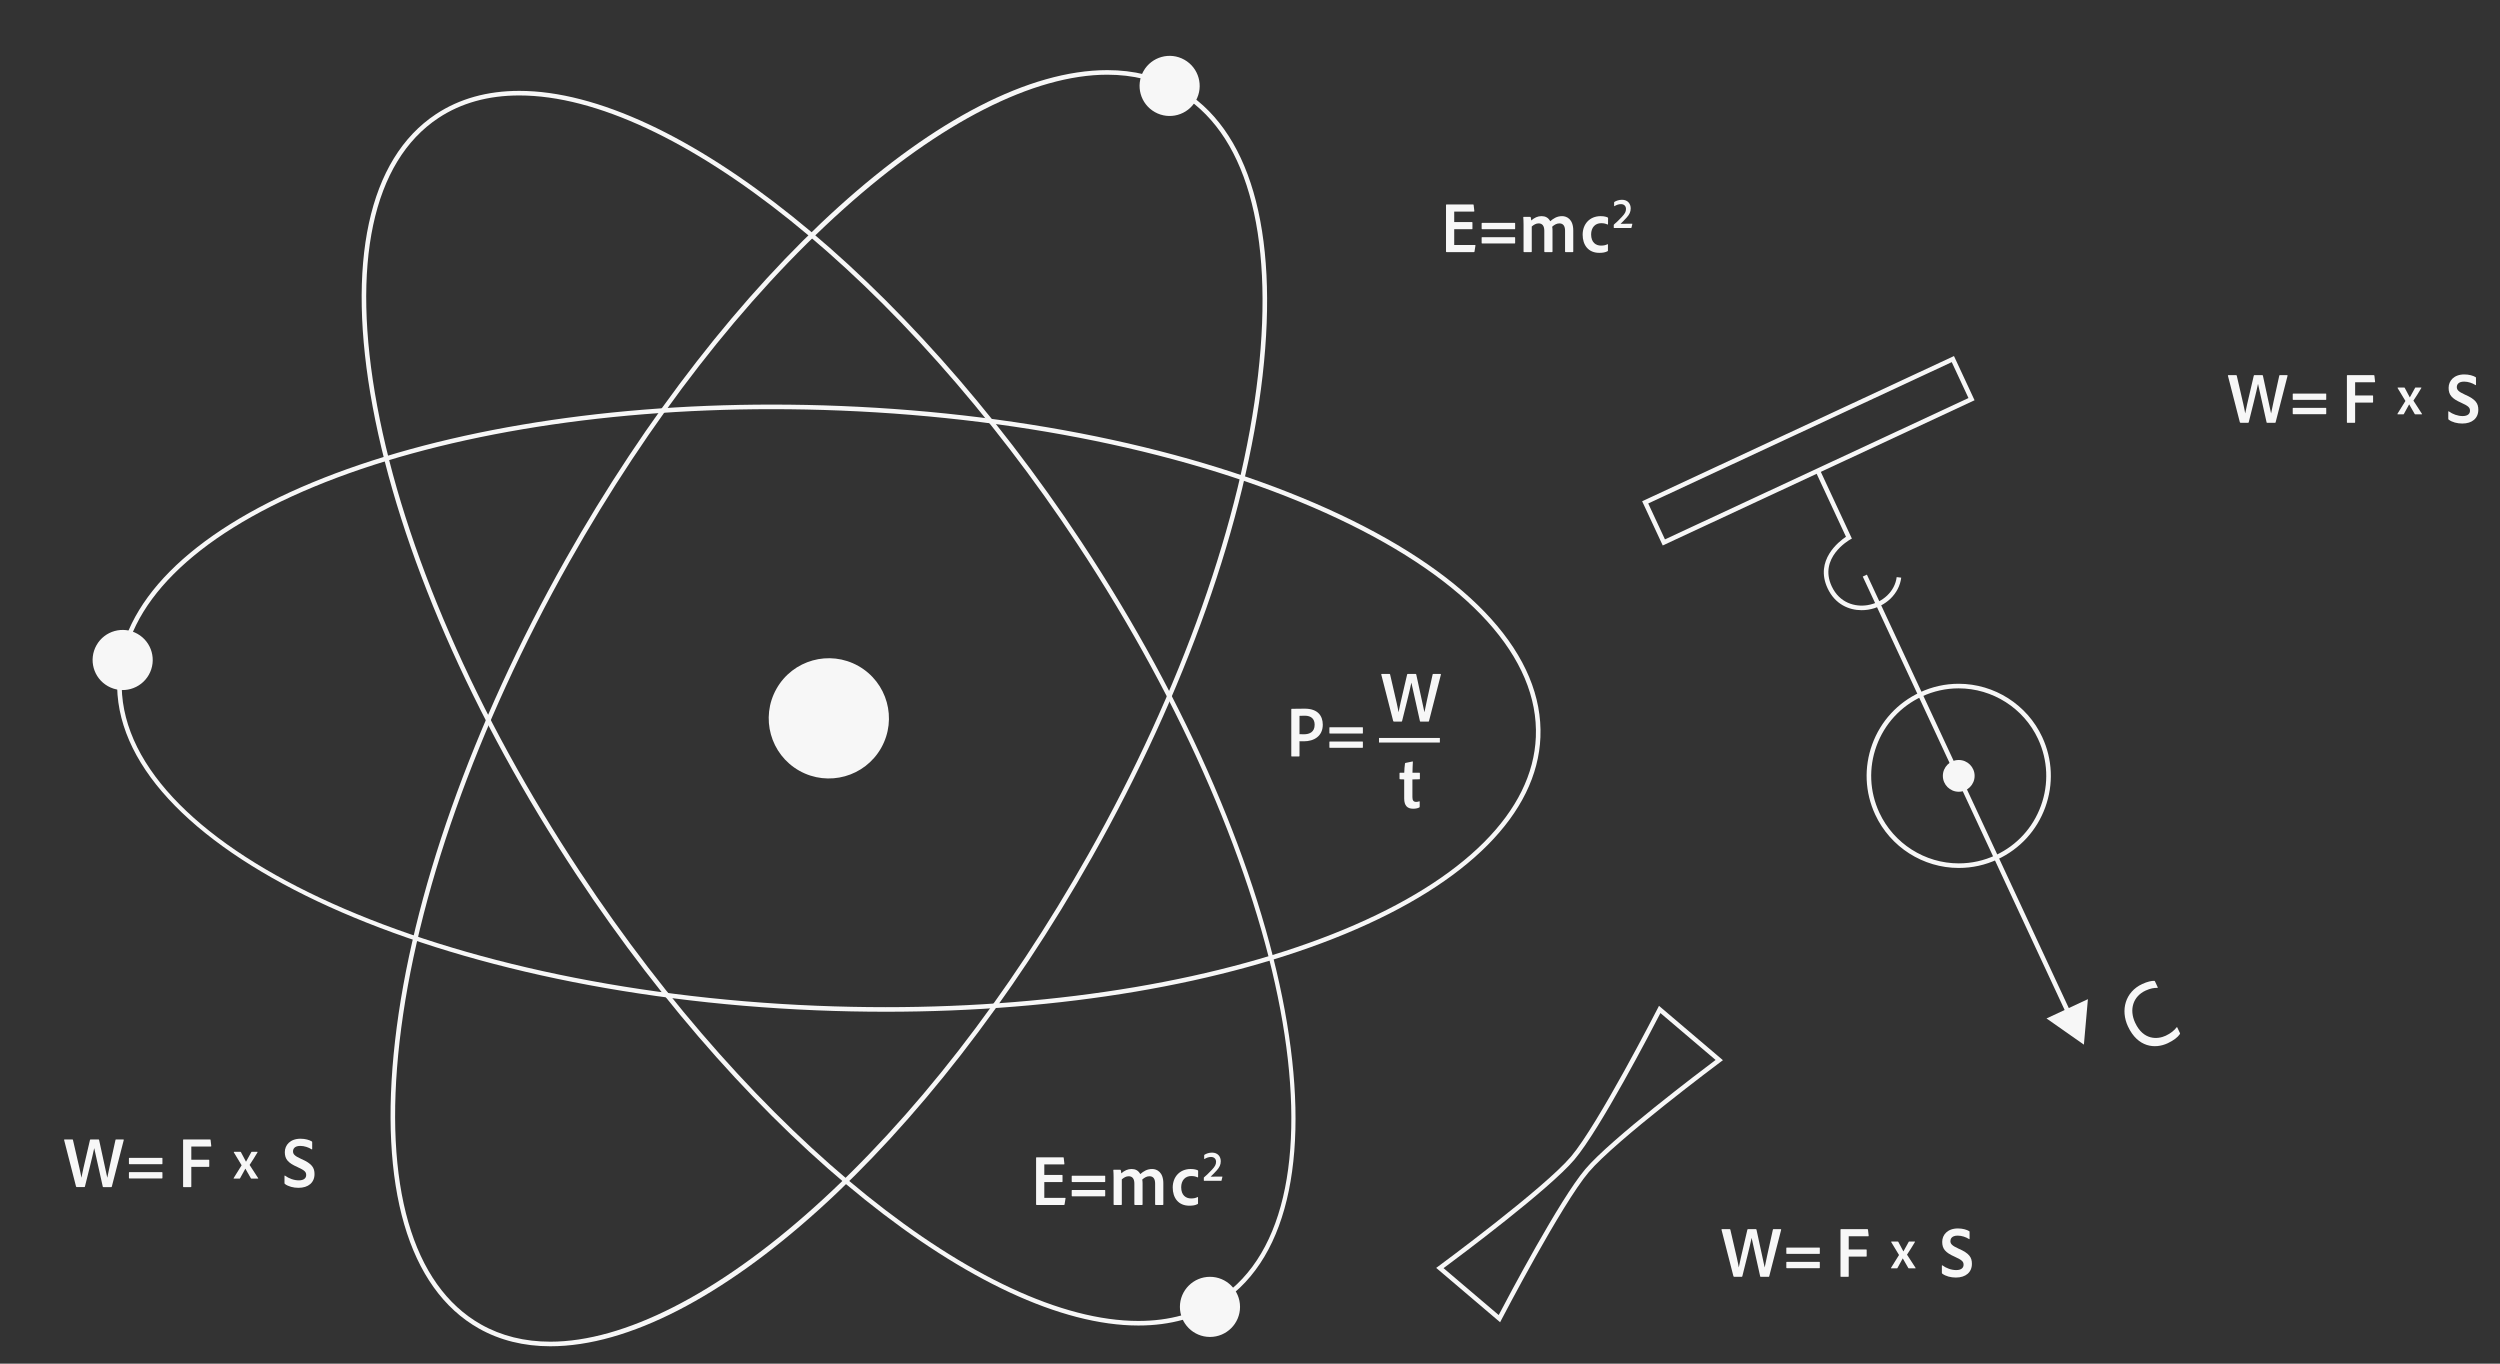 <?xml version="1.0" encoding="utf-8"?>
<!-- Generator: Adobe Illustrator 16.0.0, SVG Export Plug-In . SVG Version: 6.00 Build 0)  -->
<!DOCTYPE svg PUBLIC "-//W3C//DTD SVG 1.1//EN" "http://www.w3.org/Graphics/SVG/1.1/DTD/svg11.dtd">
<svg version="1.1" id="Isolation_Mode" xmlns="http://www.w3.org/2000/svg" xmlns:xlink="http://www.w3.org/1999/xlink" x="0px"
	 y="0px" width="690.831px" height="376.834px" viewBox="-83.094 -28.167 690.831 376.834"
	 enable-background="new -83.094 -28.167 690.831 376.834" xml:space="preserve">
<rect x="-83.094" y="-28.167" width="690.831" height="376.834" fill="#333333" stroke="none"/>
<g>
	<g>
		<g>
			<path fill="#F7F7F7" d="M68.987,343.851c-7.33,0-13.977-1.655-19.757-4.914c-19.53-11.021-27.755-39.247-23.158-79.486
				c4.575-40.049,21.298-87.279,47.086-132.991C118.086,46.828,179.658-8.789,222.891-8.789c7.33,0,13.978,1.654,19.759,4.915
				c19.529,11.018,27.753,39.244,23.158,79.481c-4.574,40.049-21.295,87.275-47.083,132.981
				C173.785,288.226,112.211,343.851,68.987,343.851z M222.89-7.523c-20.31,0-46.168,13.16-72.815,37.057
				C122.558,54.212,96.34,87.944,74.26,127.082c-25.709,45.567-42.375,92.628-46.932,132.514
				c-4.535,39.7,3.463,67.483,22.522,78.236c5.587,3.152,12.026,4.752,19.136,4.752c20.309,0,46.167-13.161,72.814-37.062
				c27.514-24.679,53.734-58.413,75.82-97.557c25.708-45.562,42.373-92.619,46.928-132.503c4.535-39.699-3.463-67.483-22.522-78.235
				C236.438-5.925,230-7.523,222.89-7.523z"/>
		</g>
		<g>
			<path fill="#F7F7F7" d="M231.488,338.117c-42.945,0-106.784-51.196-155.248-124.499C47.291,169.84,27.281,123.909,19.896,84.28
				c-7.422-39.812-1.207-68.548,17.498-80.915c6.445-4.261,14.185-6.422,23.002-6.422c42.951,0,106.794,51.196,155.255,124.499
				c59.848,90.521,77.269,184.84,38.833,210.254C248.041,335.956,240.303,338.117,231.488,338.117z M60.396-1.791
				c-8.566,0-16.07,2.09-22.304,6.212C19.839,16.49,13.819,44.769,21.139,84.049c7.356,39.466,27.299,85.232,56.157,128.871
				c48.242,72.969,111.65,123.931,154.192,123.931c8.564,0,16.065-2.09,22.297-6.21c37.854-25.026,20.274-118.562-39.19-208.501
				C166.354,49.171,102.947-1.791,60.396-1.791z"/>
		</g>
		<g>
			<path fill="#F7F7F7" d="M161.654,251.411c-0.002,0-0.001,0-0.004,0c-6.318,0-12.752-0.132-19.123-0.392
				C34.101,246.589-52.582,205.53-50.7,159.493c0.856-20.987,19.997-40.281,53.896-54.327
				C36.71,91.281,81.824,83.632,130.227,83.632c6.317,0,12.75,0.132,19.122,0.392c52.438,2.142,101.395,12.794,137.854,29.995
				c36.626,17.279,56.291,39.131,55.371,61.531c-0.856,20.989-19.996,40.283-53.893,54.328
				C255.171,243.762,210.057,251.411,161.654,251.411z M130.227,84.9c-48.241,0-93.182,7.613-126.547,21.436
				c-33.416,13.845-52.279,32.743-53.116,53.209c-1.852,45.341,84.287,85.807,192.016,90.208c6.354,0.26,12.769,0.392,19.07,0.392
				c48.243,0,93.184-7.611,126.548-21.437c33.415-13.845,52.278-32.742,53.111-53.209c0.898-21.859-18.51-43.287-54.646-60.334
				C250.355,98.033,201.57,87.426,149.298,85.29C142.943,85.031,136.527,84.9,130.227,84.9z"/>
		</g>
		<g>
			<path fill="#F7F7F7" d="M131.469,162.171c4.508-7.986,14.642-10.812,22.633-6.305c7.99,4.51,10.811,14.645,6.306,22.631
				c-4.511,7.995-14.641,10.814-22.639,6.312C129.781,180.294,126.968,170.166,131.469,162.171z"/>
		</g>
		<g>
			<path fill="#F7F7F7" d="M232.88-8.505c2.252-3.999,7.324-5.409,11.315-3.152c3.993,2.254,5.406,7.314,3.153,11.314
				c-2.255,3.994-7.322,5.408-11.314,3.151C232.035,0.555,230.624-4.511,232.88-8.505z"/>
		</g>
		<g>
			<path fill="#F7F7F7" d="M-56.432,150.131c2.256-4,7.324-5.41,11.319-3.153c3.995,2.254,5.406,7.317,3.151,11.315
				c-2.254,3.995-7.32,5.408-11.314,3.152C-57.273,159.19-58.686,154.125-56.432,150.131z"/>
		</g>
		<g>
			<circle fill="#F7F7F7" cx="251.26" cy="332.967" r="8.308"/>
		</g>
	</g>
	<g>
		<path fill="#F7F7F7" d="M211.085,304.645c-0.018,0.141-0.073,0.16-0.184,0.16h-7.524c-0.129,0-0.166-0.061-0.166-0.181v-12.809
			c0-0.14,0.037-0.181,0.147-0.181h7.303c0.13,0,0.147,0.02,0.186,0.14l0.184,1.645c0.02,0.1,0,0.181-0.128,0.181h-5.422v2.904
			h4.905c0.093,0,0.13,0.042,0.13,0.141v1.685c0,0.121-0.056,0.141-0.13,0.141h-4.905v4.369h5.754c0.11,0,0.13,0.061,0.11,0.16
			L211.085,304.645z"/>
		<path fill="#F7F7F7" d="M213.202,296.727h8.999c0.093,0,0.11,0.039,0.11,0.139v1.445c0,0.14-0.019,0.16-0.148,0.16h-8.943
			c-0.11,0-0.166-0.041-0.166-0.16v-1.445C213.054,296.748,213.11,296.727,213.202,296.727z M213.202,300.675h8.981
			c0.093,0,0.128,0.021,0.128,0.161v1.423c0,0.141-0.056,0.16-0.166,0.16h-8.926c-0.11,0-0.166-0.039-0.166-0.16v-1.444
			C213.054,300.696,213.11,300.675,213.202,300.675z"/>
		<path fill="#F7F7F7" d="M238.372,298.813v5.832c0,0.12-0.074,0.16-0.166,0.16h-1.937c-0.11,0-0.166-0.061-0.166-0.181v-5.732
			c0-1.162-0.405-2.026-1.568-2.026c-0.701,0-1.364,0.342-1.992,0.923c0.055,0.241,0.093,0.622,0.093,1.024v5.812
			c0,0.121-0.038,0.182-0.148,0.182h-1.936c-0.129,0-0.185-0.038-0.185-0.182v-5.731c0-1.343-0.554-2.024-1.569-2.024
			c-0.701,0-1.29,0.34-1.9,0.862v6.915c0,0.1-0.036,0.16-0.148,0.16h-1.973c-0.11,0-0.148-0.061-0.148-0.182v-7.416
			c0-0.802-0.036-1.623-0.073-1.984c-0.019-0.099,0.019-0.158,0.128-0.158h1.734c0.11,0,0.148,0.038,0.203,0.118
			c0.055,0.183,0.111,0.623,0.128,0.883c0.886-0.78,1.808-1.201,2.84-1.201c1.033,0,1.864,0.381,2.416,1.401
			c0.903-0.781,1.881-1.401,3.283-1.401C236.619,294.864,238.372,295.746,238.372,298.813z"/>
		<path fill="#F7F7F7" d="M247.956,304.363c0,0.102-0.019,0.141-0.092,0.182c-0.628,0.342-1.348,0.461-2.307,0.461
			c-3.08,0-4.591-2.225-4.591-5.011c0-2.968,1.954-5.131,4.979-5.131c1.033,0,1.643,0.22,1.937,0.358
			c0.076,0.062,0.11,0.101,0.11,0.223l-0.018,1.623c0,0.119-0.074,0.139-0.148,0.1c-0.479-0.222-0.977-0.361-1.734-0.361
			c-1.695,0-2.785,1.224-2.785,3.107c0,2.186,1.273,3.086,2.73,3.086c0.867,0,1.364-0.16,1.789-0.382
			c0.093-0.02,0.13,0.021,0.13,0.102v1.644H247.956z"/>
		<path fill="#F7F7F7" d="M249.65,298.131c-0.077,0-0.086-0.034-0.086-0.106v-0.712c0-0.069,0.009-0.105,0.053-0.139
			c0.462-0.387,1.215-1.053,2.152-2.068c0.87-0.923,1.173-1.461,1.173-2.22c0-0.784-0.505-1.345-1.397-1.345
			c-0.658,0-1.282,0.245-1.786,0.561c-0.053,0.036-0.097,0.013-0.097-0.07v-0.971c0-0.056,0.01-0.079,0.054-0.117
			c0.538-0.338,1.29-0.605,2.118-0.605c1.591,0,2.41,1.097,2.41,2.384c0,0.946-0.345,1.669-1.098,2.513
			c-0.752,0.84-1.301,1.353-1.708,1.752c0.559-0.013,1.279-0.024,1.914-0.024h1.258c0.076,0,0.098,0.012,0.085,0.081l-0.236,0.991
			c-0.011,0.072-0.043,0.094-0.107,0.094h-4.7V298.131z"/>
	</g>
	<g>
		<path fill="#F7F7F7" d="M324.36,41.343c-0.017,0.14-0.072,0.16-0.183,0.16h-7.526c-0.128,0-0.165-0.06-0.165-0.181v-12.81
			c0-0.14,0.037-0.18,0.146-0.18h7.304c0.132,0,0.149,0.021,0.186,0.141l0.185,1.644c0.02,0.1,0,0.18-0.129,0.18h-5.424v2.907h4.906
			c0.093,0,0.13,0.041,0.13,0.141v1.685c0,0.12-0.057,0.141-0.13,0.141h-4.906v4.37h5.756c0.11,0,0.128,0.06,0.11,0.161
			L324.36,41.343z"/>
		<path fill="#F7F7F7" d="M326.476,33.425h9c0.092,0,0.11,0.04,0.11,0.14v1.443c0,0.14-0.019,0.161-0.146,0.161h-8.944
			c-0.111,0-0.165-0.041-0.165-0.161v-1.443C326.33,33.445,326.384,33.425,326.476,33.425z M326.476,37.374h8.982
			c0.091,0,0.129,0.021,0.129,0.159v1.424c0,0.141-0.054,0.161-0.165,0.161h-8.927c-0.111,0-0.165-0.041-0.165-0.161v-1.443
			C326.33,37.394,326.384,37.374,326.476,37.374z"/>
		<path fill="#F7F7F7" d="M351.648,35.509v5.834c0,0.12-0.073,0.16-0.165,0.16h-1.937c-0.11,0-0.165-0.06-0.165-0.181v-5.733
			c0-1.162-0.406-2.025-1.568-2.025c-0.701,0-1.365,0.34-1.992,0.922c0.056,0.241,0.093,0.622,0.093,1.022v5.813
			c0,0.12-0.037,0.181-0.149,0.181h-1.935c-0.13,0-0.185-0.041-0.185-0.181v-5.733c0-1.343-0.554-2.025-1.566-2.025
			c-0.701,0-1.292,0.34-1.9,0.861v6.916c0,0.102-0.036,0.161-0.146,0.161h-1.975c-0.109,0-0.146-0.059-0.146-0.181v-7.417
			c0-0.801-0.037-1.624-0.074-1.984c-0.02-0.1,0.019-0.161,0.128-0.161h1.735c0.11,0,0.146,0.041,0.201,0.121
			c0.057,0.181,0.112,0.622,0.131,0.882c0.885-0.782,1.809-1.202,2.84-1.202s1.863,0.38,2.415,1.403
			c0.905-0.782,1.882-1.403,3.284-1.403C349.896,31.561,351.648,32.443,351.648,35.509z"/>
		<path fill="#F7F7F7" d="M361.232,41.062c0,0.102-0.019,0.14-0.092,0.181c-0.627,0.342-1.346,0.46-2.305,0.46
			c-3.08,0-4.593-2.224-4.593-5.01c0-2.966,1.956-5.132,4.979-5.132c1.033,0,1.642,0.22,1.937,0.36
			c0.074,0.06,0.112,0.1,0.112,0.221l-0.02,1.623c0,0.12-0.075,0.141-0.147,0.1c-0.48-0.22-0.977-0.361-1.733-0.361
			c-1.697,0-2.785,1.223-2.785,3.107c0,2.186,1.272,3.086,2.729,3.086c0.868,0,1.364-0.161,1.789-0.381
			c0.093-0.02,0.129,0.021,0.129,0.101L361.232,41.062L361.232,41.062z"/>
		<path fill="#F7F7F7" d="M362.928,34.83c-0.076,0-0.087-0.036-0.087-0.105v-0.713c0-0.071,0.012-0.105,0.056-0.141
			c0.461-0.386,1.214-1.052,2.15-2.067c0.871-0.923,1.172-1.461,1.172-2.22c0-0.784-0.505-1.344-1.396-1.344
			c-0.657,0-1.282,0.245-1.785,0.56c-0.054,0.035-0.097,0.011-0.097-0.07v-0.969c0-0.059,0.011-0.082,0.053-0.117
			c0.538-0.339,1.291-0.607,2.12-0.607c1.591,0,2.408,1.099,2.408,2.383c0,0.947-0.343,1.67-1.097,2.512
			c-0.753,0.841-1.301,1.355-1.711,1.752c0.559-0.011,1.28-0.024,1.915-0.024h1.259c0.075,0,0.096,0.012,0.085,0.083l-0.236,0.993
			c-0.011,0.07-0.043,0.094-0.108,0.094h-4.7V34.83z"/>
	</g>
	<g>
		<path fill="#F7F7F7" d="M273.731,167.841c0-0.081,0.037-0.141,0.13-0.141c0.738-0.021,2.177-0.04,3.578-0.04
			c3.724,0,4.979,2.083,4.997,4.409c0,3.228-2.471,4.609-5.238,4.609c-0.554,0-1.088,0-1.199-0.02v4.049
			c0,0.1-0.035,0.161-0.146,0.161h-1.992c-0.074,0-0.13-0.039-0.13-0.141V167.841z M275.998,174.716
			c0.148,0,0.425,0.019,1.274,0.019c1.493,0,2.913-0.62,2.913-2.625c0-1.623-0.957-2.506-2.729-2.506
			c-0.756,0-1.309,0.021-1.457,0.04v5.071H275.998z"/>
		<path fill="#F7F7F7" d="M284.405,172.791h8.999c0.092,0,0.111,0.04,0.111,0.14v1.444c0,0.142-0.02,0.161-0.147,0.161h-8.944
			c-0.111,0-0.166-0.041-0.166-0.161v-1.444C284.257,172.812,284.312,172.791,284.405,172.791z M284.405,176.741h8.981
			c0.092,0,0.13,0.02,0.13,0.161v1.421c0,0.141-0.055,0.161-0.166,0.161h-8.927c-0.111,0-0.166-0.039-0.166-0.161v-1.443
			C284.257,176.76,284.312,176.741,284.405,176.741z"/>
	</g>
	<g>
		<path fill="#F7F7F7" d="M508.869,243.75c1.414-0.658,2.667-0.927,3.354-0.871c0.077-0.007,0.121,0.031,0.176,0.149l0.749,1.607
			c0.067,0.142,0.002,0.174-0.074,0.18c-0.864-0.03-1.931,0.121-3.3,0.761c-3.396,1.58-4.577,5.184-2.858,8.875
			c2.281,4.898,6.228,4.616,8.446,3.584c1.396-0.65,2.385-1.483,3.022-2.329c0.064-0.086,0.131-0.06,0.185,0.06l0.708,1.513
			c0.063,0.141,0.076,0.225-0.012,0.321c-0.541,0.828-1.724,1.752-3.355,2.514c-3.482,1.622-8.271,1.175-10.983-4.649
			C502.843,250.991,504.148,245.948,508.869,243.75z"/>
	</g>
	<g>
		<path fill="#F7F7F7" d="M310.515,168.608h0.019c0.223-1.123,0.775-3.787,2.251-10.382c0.019-0.121,0.055-0.159,0.184-0.159h1.976
			c0.11,0,0.147,0.038,0.129,0.179l-3.3,12.87c-0.037,0.1-0.093,0.121-0.186,0.121h-2.121c-0.128,0-0.166-0.04-0.185-0.121
			c-0.591-2.646-1.976-8.76-2.36-10.604h-0.02c-0.388,1.985-1.918,8.017-2.545,10.523c-0.019,0.12-0.073,0.2-0.184,0.2h-2.068
			c-0.11,0-0.165-0.061-0.222-0.182l-3.282-12.808c-0.035-0.12,0.019-0.179,0.111-0.179h2.121c0.092,0,0.166,0,0.202,0.14
			c1.864,7.979,2.158,9.321,2.324,10.403h0.02c0.221-1.141,0.498-2.504,2.359-10.382c0.037-0.141,0.093-0.159,0.203-0.159h2.139
			c0.112,0,0.148,0.038,0.185,0.159L310.515,168.608z"/>
	</g>
	<g>
		<path fill="#F7F7F7" d="M309.207,194.728c0,0.121-0.019,0.183-0.111,0.24c-0.517,0.26-1.105,0.341-1.712,0.341
			c-1.533,0-2.454-0.8-2.454-2.806v-5.292l-1.162-0.04c-0.11-0.021-0.129-0.078-0.129-0.182v-1.463c0-0.12,0.035-0.159,0.146-0.159
			h1.162c0.02-0.703,0.092-2.005,0.203-2.547c0.02-0.1,0.055-0.141,0.129-0.16l1.919-0.4c0.074-0.02,0.129-0.02,0.129,0.1
			c-0.055,0.682-0.092,2.045-0.11,3.008h1.919c0.092,0,0.13,0.039,0.13,0.14v1.503c0,0.119-0.036,0.14-0.13,0.159l-1.937,0.041v4.87
			c0,0.902,0.258,1.346,1.07,1.346c0.239,0,0.479-0.042,0.812-0.161c0.073-0.021,0.129,0,0.129,0.119v1.344H309.207z"/>
	</g>
	<g>
		<rect x="297.972" y="175.756" fill="#F7F7F7" width="16.815" height="1.265"/>
	</g>
	<g>
		<g>
			<path fill="#F7F7F7" d="M-53.456,297.242h0.019c0.221-1.122,0.774-3.788,2.25-10.383c0.017-0.121,0.054-0.162,0.184-0.162h1.974
				c0.11,0,0.148,0.041,0.129,0.181l-3.3,12.87c-0.037,0.101-0.093,0.122-0.186,0.122h-2.121c-0.13,0-0.166-0.04-0.186-0.122
				c-0.589-2.646-1.973-8.76-2.359-10.604h-0.02c-0.387,1.984-1.917,8.017-2.544,10.522c-0.019,0.121-0.073,0.2-0.184,0.2h-2.066
				c-0.11,0-0.166-0.061-0.222-0.181l-3.282-12.81c-0.037-0.12,0.019-0.18,0.11-0.18h2.121c0.093,0,0.166,0,0.203,0.14
				c1.862,7.978,2.158,9.321,2.323,10.402h0.019c0.222-1.141,0.499-2.504,2.36-10.382c0.038-0.139,0.093-0.16,0.203-0.16h2.14
				c0.11,0,0.146,0.039,0.184,0.16L-53.456,297.242z"/>
			<path fill="#F7F7F7" d="M-47.321,291.791h9c0.093,0,0.11,0.038,0.11,0.139v1.444c0,0.141-0.019,0.159-0.148,0.159h-8.944
				c-0.11,0-0.166-0.038-0.166-0.159v-1.444C-47.469,291.808-47.413,291.791-47.321,291.791z M-47.321,295.738h8.982
				c0.092,0,0.129,0.021,0.129,0.161v1.423c0,0.141-0.056,0.16-0.166,0.16h-8.926c-0.111,0-0.167-0.037-0.167-0.16v-1.443
				C-47.469,295.758-47.413,295.738-47.321,295.738z"/>
		</g>
		<g>
			<path fill="#F7F7F7" d="M-30.231,299.708c0,0.121-0.036,0.161-0.147,0.161h-2.01c-0.074,0-0.11-0.062-0.11-0.161V286.86
				c0-0.122,0.037-0.161,0.13-0.161h7.303c0.11,0,0.147,0.039,0.166,0.161l0.185,1.644c0.019,0.101-0.037,0.16-0.148,0.16h-5.367
				v3.649h4.832c0.093,0,0.129,0.039,0.129,0.14v1.683c0,0.08-0.036,0.14-0.129,0.14h-4.832v5.434H-30.231z"/>
			<path fill="#F7F7F7" d="M-18.479,290.271c-0.027-0.077-0.014-0.15,0.084-0.15h1.71c0.098,0,0.127,0.027,0.183,0.12l1.373,2.591
				h0.027l1.458-2.636c0.028-0.062,0.056-0.075,0.126-0.075h1.529c0.07,0,0.099,0.06,0.055,0.135
				c-0.49,0.839-1.611,2.653-2.188,3.491c0.646,1.021,1.85,2.848,2.371,3.655c0.041,0.062,0.014,0.123-0.071,0.123h-1.78
				c-0.084,0-0.155-0.046-0.183-0.123l-1.5-2.62h-0.015l-1.457,2.651c-0.029,0.061-0.071,0.092-0.155,0.092h-1.542
				c-0.084,0-0.114-0.078-0.071-0.153c0.604-0.96,1.599-2.59,2.201-3.534L-18.479,290.271z"/>
			<path fill="#F7F7F7" d="M-4.352,299.006c-0.092-0.061-0.128-0.141-0.128-0.28v-1.945c0-0.101,0.074-0.14,0.147-0.08
				c1.052,0.781,2.491,1.304,3.819,1.304c1.493,0,2.028-0.703,2.028-1.462c0-0.864-0.37-1.284-2.435-2.228
				c-2.601-1.143-3.467-2.185-3.467-4.109c0-1.944,1.476-3.708,4.333-3.708c1.329,0,2.454,0.343,3.118,0.741
				c0.092,0.062,0.11,0.12,0.11,0.261v1.844c0,0.08-0.056,0.161-0.166,0.08c-0.831-0.541-2.011-0.942-3.119-0.942
				c-1.714,0-2.009,0.963-2.009,1.504c0,0.703,0.333,1.242,2.268,2.104c3.025,1.303,3.67,2.465,3.67,4.191
				c0,2.324-1.696,3.787-4.426,3.787C-1.991,300.068-3.43,299.708-4.352,299.006z"/>
		</g>
	</g>
	<g>
		<g>
			<path fill="#F7F7F7" d="M544.471,86.043h0.021c0.222-1.123,0.774-3.79,2.248-10.385c0.021-0.12,0.056-0.159,0.186-0.159h1.975
				c0.11,0,0.147,0.04,0.13,0.18l-3.301,12.869c-0.037,0.102-0.093,0.12-0.184,0.12h-2.123c-0.128,0-0.165-0.041-0.185-0.12
				c-0.589-2.645-1.974-8.759-2.359-10.603h-0.02c-0.388,1.984-1.918,8.018-2.544,10.523c-0.02,0.12-0.076,0.2-0.186,0.2h-2.066
				c-0.11,0-0.166-0.06-0.221-0.181l-3.285-12.809c-0.034-0.12,0.021-0.18,0.113-0.18h2.12c0.092,0,0.166,0,0.203,0.14
				c1.862,7.979,2.158,9.322,2.324,10.404h0.019c0.221-1.142,0.497-2.506,2.36-10.384c0.036-0.14,0.092-0.16,0.202-0.16h2.139
				c0.111,0,0.147,0.04,0.186,0.16L544.471,86.043z"/>
			<path fill="#F7F7F7" d="M550.608,80.591h8.999c0.092,0,0.11,0.041,0.11,0.141v1.442c0,0.141-0.019,0.161-0.146,0.161h-8.943
				c-0.111,0-0.166-0.041-0.166-0.161v-1.442C550.461,80.61,550.516,80.591,550.608,80.591z M550.608,84.54h8.982
				c0.091,0,0.129,0.021,0.129,0.16v1.424c0,0.141-0.056,0.16-0.166,0.16h-8.926c-0.111,0-0.166-0.04-0.166-0.16V84.68
				C550.461,84.56,550.516,84.54,550.608,84.54z"/>
		</g>
		<g>
			<path fill="#F7F7F7" d="M567.698,88.509c0,0.12-0.037,0.16-0.147,0.16h-2.01c-0.074,0-0.11-0.06-0.11-0.16V75.66
				c0-0.12,0.036-0.16,0.129-0.16h7.304c0.111,0,0.147,0.04,0.167,0.16l0.185,1.645c0.02,0.1-0.036,0.159-0.147,0.159h-5.366v3.648
				h4.83c0.092,0,0.131,0.041,0.131,0.141v1.685c0,0.08-0.038,0.141-0.131,0.141h-4.83v5.431H567.698z"/>
			<path fill="#F7F7F7" d="M579.45,79.073c-0.028-0.077-0.016-0.154,0.082-0.154h1.712c0.098,0,0.126,0.031,0.184,0.122l1.373,2.59
				h0.028l1.457-2.636c0.028-0.061,0.056-0.077,0.127-0.077h1.528c0.07,0,0.097,0.061,0.056,0.137
				c-0.491,0.838-1.612,2.652-2.188,3.489c0.646,1.021,1.852,2.849,2.369,3.658c0.043,0.062,0.016,0.122-0.068,0.122h-1.782
				c-0.083,0-0.153-0.045-0.184-0.122l-1.499-2.621h-0.016l-1.456,2.651c-0.027,0.061-0.07,0.091-0.155,0.091h-1.542
				c-0.084,0-0.112-0.076-0.07-0.153c0.604-0.959,1.598-2.589,2.199-3.535L579.45,79.073z"/>
			<path fill="#F7F7F7" d="M593.576,87.807c-0.091-0.059-0.13-0.14-0.13-0.281v-1.943c0-0.101,0.074-0.141,0.149-0.08
				c1.05,0.782,2.488,1.302,3.816,1.302c1.494,0,2.03-0.701,2.03-1.463c0-0.862-0.37-1.283-2.437-2.225
				c-2.6-1.143-3.466-2.186-3.466-4.109c0-1.944,1.477-3.708,4.333-3.708c1.329,0,2.453,0.341,3.117,0.742
				c0.094,0.061,0.111,0.12,0.111,0.261v1.844c0,0.08-0.055,0.161-0.165,0.08c-0.831-0.542-2.011-0.942-3.117-0.942
				c-1.716,0-2.011,0.961-2.011,1.503c0,0.702,0.332,1.243,2.269,2.105c3.024,1.303,3.669,2.465,3.669,4.19
				c0,2.325-1.697,3.788-4.426,3.788C595.938,88.869,594.5,88.509,593.576,87.807z"/>
		</g>
	</g>
	<g>
		<g>
			<path fill="#F7F7F7" d="M404.534,322.034h0.02c0.222-1.122,0.774-3.787,2.249-10.383c0.018-0.119,0.056-0.16,0.185-0.16h1.974
				c0.112,0,0.147,0.041,0.131,0.181l-3.302,12.869c-0.035,0.1-0.091,0.121-0.184,0.121h-2.121c-0.129,0-0.165-0.039-0.186-0.121
				c-0.589-2.646-1.974-8.76-2.36-10.604h-0.019c-0.387,1.985-1.919,8.018-2.544,10.524c-0.021,0.12-0.076,0.198-0.186,0.198h-2.065
				c-0.111,0-0.167-0.059-0.224-0.181l-3.282-12.809c-0.036-0.119,0.019-0.181,0.111-0.181h2.121c0.092,0,0.165,0,0.203,0.141
				c1.862,7.978,2.158,9.321,2.323,10.402h0.018c0.224-1.141,0.5-2.504,2.361-10.382c0.037-0.14,0.093-0.161,0.203-0.161h2.139
				c0.111,0,0.147,0.04,0.184,0.161L404.534,322.034z"/>
			<path fill="#F7F7F7" d="M410.67,316.583h9c0.091,0,0.109,0.039,0.109,0.139v1.443c0,0.141-0.019,0.161-0.146,0.161h-8.944
				c-0.111,0-0.165-0.04-0.165-0.161v-1.443C410.524,316.602,410.577,316.583,410.67,316.583z M410.67,320.532h8.981
				c0.093,0,0.129,0.02,0.129,0.16v1.424c0,0.14-0.054,0.161-0.165,0.161h-8.927c-0.111,0-0.165-0.04-0.165-0.161v-1.444
				C410.524,320.551,410.577,320.532,410.67,320.532z"/>
		</g>
		<g>
			<path fill="#F7F7F7" d="M427.76,324.499c0,0.123-0.036,0.16-0.146,0.16h-2.011c-0.072,0-0.11-0.059-0.11-0.16v-12.848
				c0-0.119,0.038-0.16,0.128-0.16h7.305c0.111,0,0.149,0.041,0.168,0.16l0.185,1.645c0.019,0.1-0.037,0.16-0.148,0.16h-5.365v3.65
				h4.831c0.091,0,0.13,0.037,0.13,0.138v1.684c0,0.079-0.038,0.141-0.13,0.141h-4.831v5.431H427.76z"/>
			<path fill="#F7F7F7" d="M439.511,315.064c-0.026-0.079-0.013-0.154,0.084-0.154h1.712c0.099,0,0.126,0.03,0.182,0.122
				l1.373,2.592h0.029l1.458-2.637c0.028-0.061,0.057-0.077,0.127-0.077h1.526c0.07,0,0.1,0.062,0.058,0.137
				c-0.49,0.839-1.612,2.652-2.188,3.49c0.646,1.022,1.851,2.851,2.368,3.657c0.041,0.062,0.016,0.122-0.069,0.122h-1.781
				c-0.082,0-0.155-0.045-0.183-0.122l-1.5-2.62h-0.016l-1.455,2.651c-0.029,0.061-0.073,0.091-0.155,0.091h-1.543
				c-0.083,0-0.112-0.077-0.07-0.152c0.602-0.96,1.597-2.59,2.2-3.534L439.511,315.064z"/>
			<path fill="#F7F7F7" d="M453.64,323.799c-0.093-0.061-0.131-0.142-0.131-0.281v-1.944c0-0.101,0.075-0.14,0.147-0.081
				c1.052,0.784,2.489,1.305,3.816,1.305c1.496,0,2.031-0.702,2.031-1.463c0-0.864-0.369-1.284-2.435-2.227
				c-2.602-1.143-3.467-2.184-3.467-4.108c0-1.946,1.476-3.709,4.334-3.709c1.327,0,2.454,0.342,3.116,0.742
				c0.093,0.06,0.111,0.119,0.111,0.26v1.844c0,0.079-0.056,0.161-0.166,0.079c-0.829-0.541-2.011-0.941-3.117-0.941
				c-1.714,0-2.01,0.963-2.01,1.505c0,0.703,0.332,1.242,2.269,2.104c3.024,1.302,3.67,2.465,3.67,4.189
				c0,2.326-1.698,3.789-4.426,3.789C456,324.862,454.562,324.499,453.64,323.799z"/>
		</g>
	</g>
	<g>
		<path fill="#F7F7F7" d="M376.374,122.565l-5.691-12.219l86.168-40.125l5.689,12.219L376.374,122.565z M372.365,110.959
			l4.621,9.923l83.873-39.056l-4.622-9.923L372.365,110.959z"/>
	</g>
	<g>
		<path fill="#F7F7F7" d="M431.335,140.446c-3.447,0-7.322-1.569-9.416-6.065c-3.595-7.72,3.151-12.929,5.089-14.222l-8.369-17.973
			l1.147-0.534l8.851,19.006l-0.51,0.289c-0.356,0.202-8.714,5.053-5.06,12.901c2.167,4.651,6.506,5.744,9.846,5.211
			c4.301-0.685,7.633-3.874,8.102-7.753l1.256,0.152c-0.535,4.438-4.302,8.079-9.16,8.852
			C432.541,140.399,431.943,140.446,431.335,140.446z"/>
	</g>
	<g>
		<g>
			
				<rect x="393.478" y="190.78" transform="matrix(-0.422 -0.906 0.906 -0.422 481.479 689.745)" fill="#F7F7F7" width="134.202" height="1.265"/>
		</g>
		<g>
			<g>
				<polygon fill="#F7F7F7" points="482.421,253.26 492.755,260.504 493.862,247.933 				"/>
			</g>
		</g>
	</g>
	<g>
		<path fill="#F7F7F7" d="M458.183,211.677c-9.86,0-18.919-5.773-23.079-14.708c-2.869-6.158-3.167-13.067-0.84-19.454
			c2.33-6.384,7.003-11.479,13.164-14.349c3.396-1.582,7.006-2.384,10.725-2.384c9.859,0,18.919,5.774,23.077,14.708
			c2.87,6.16,3.169,13.069,0.841,19.455c-2.328,6.385-7.002,11.48-13.163,14.349C465.51,210.875,461.901,211.677,458.183,211.677z
			 M458.151,162.048c-3.533,0-6.962,0.763-10.189,2.265c-5.855,2.727-10.297,7.568-12.51,13.637
			c-2.212,6.066-1.929,12.63,0.797,18.484c3.954,8.49,12.563,13.978,21.934,13.978c3.533,0,6.962-0.764,10.19-2.266
			c5.853-2.724,10.296-7.567,12.507-13.635c2.212-6.068,1.93-12.633-0.797-18.487C476.13,167.534,467.522,162.048,458.151,162.048z"
			/>
	</g>
	<g>
		<circle fill="#F7F7F7" cx="458.168" cy="186.23" r="4.388"/>
	</g>
	<g>
		<path fill="#F7F7F7" d="M331.437,337.216l-17.668-15.021l0.645-0.473c0.288-0.214,29.101-21.458,36.581-30.259
			c7.481-8.799,23.814-40.653,23.979-40.973l0.364-0.713l17.669,15.022l-0.637,0.474c-0.289,0.215-28.924,21.619-36.402,30.418
			c-7.479,8.796-24,40.5-24.167,40.819L331.437,337.216z M315.806,322.266l15.242,12.958c2.546-4.862,16.92-32.077,23.955-40.354
			c7.039-8.274,31.586-26.84,35.978-30.135l-15.246-12.959c-2.521,4.896-16.736,32.228-23.773,40.509
			C344.922,300.564,320.232,318.989,315.806,322.266z"/>
	</g>
</g>
</svg>
